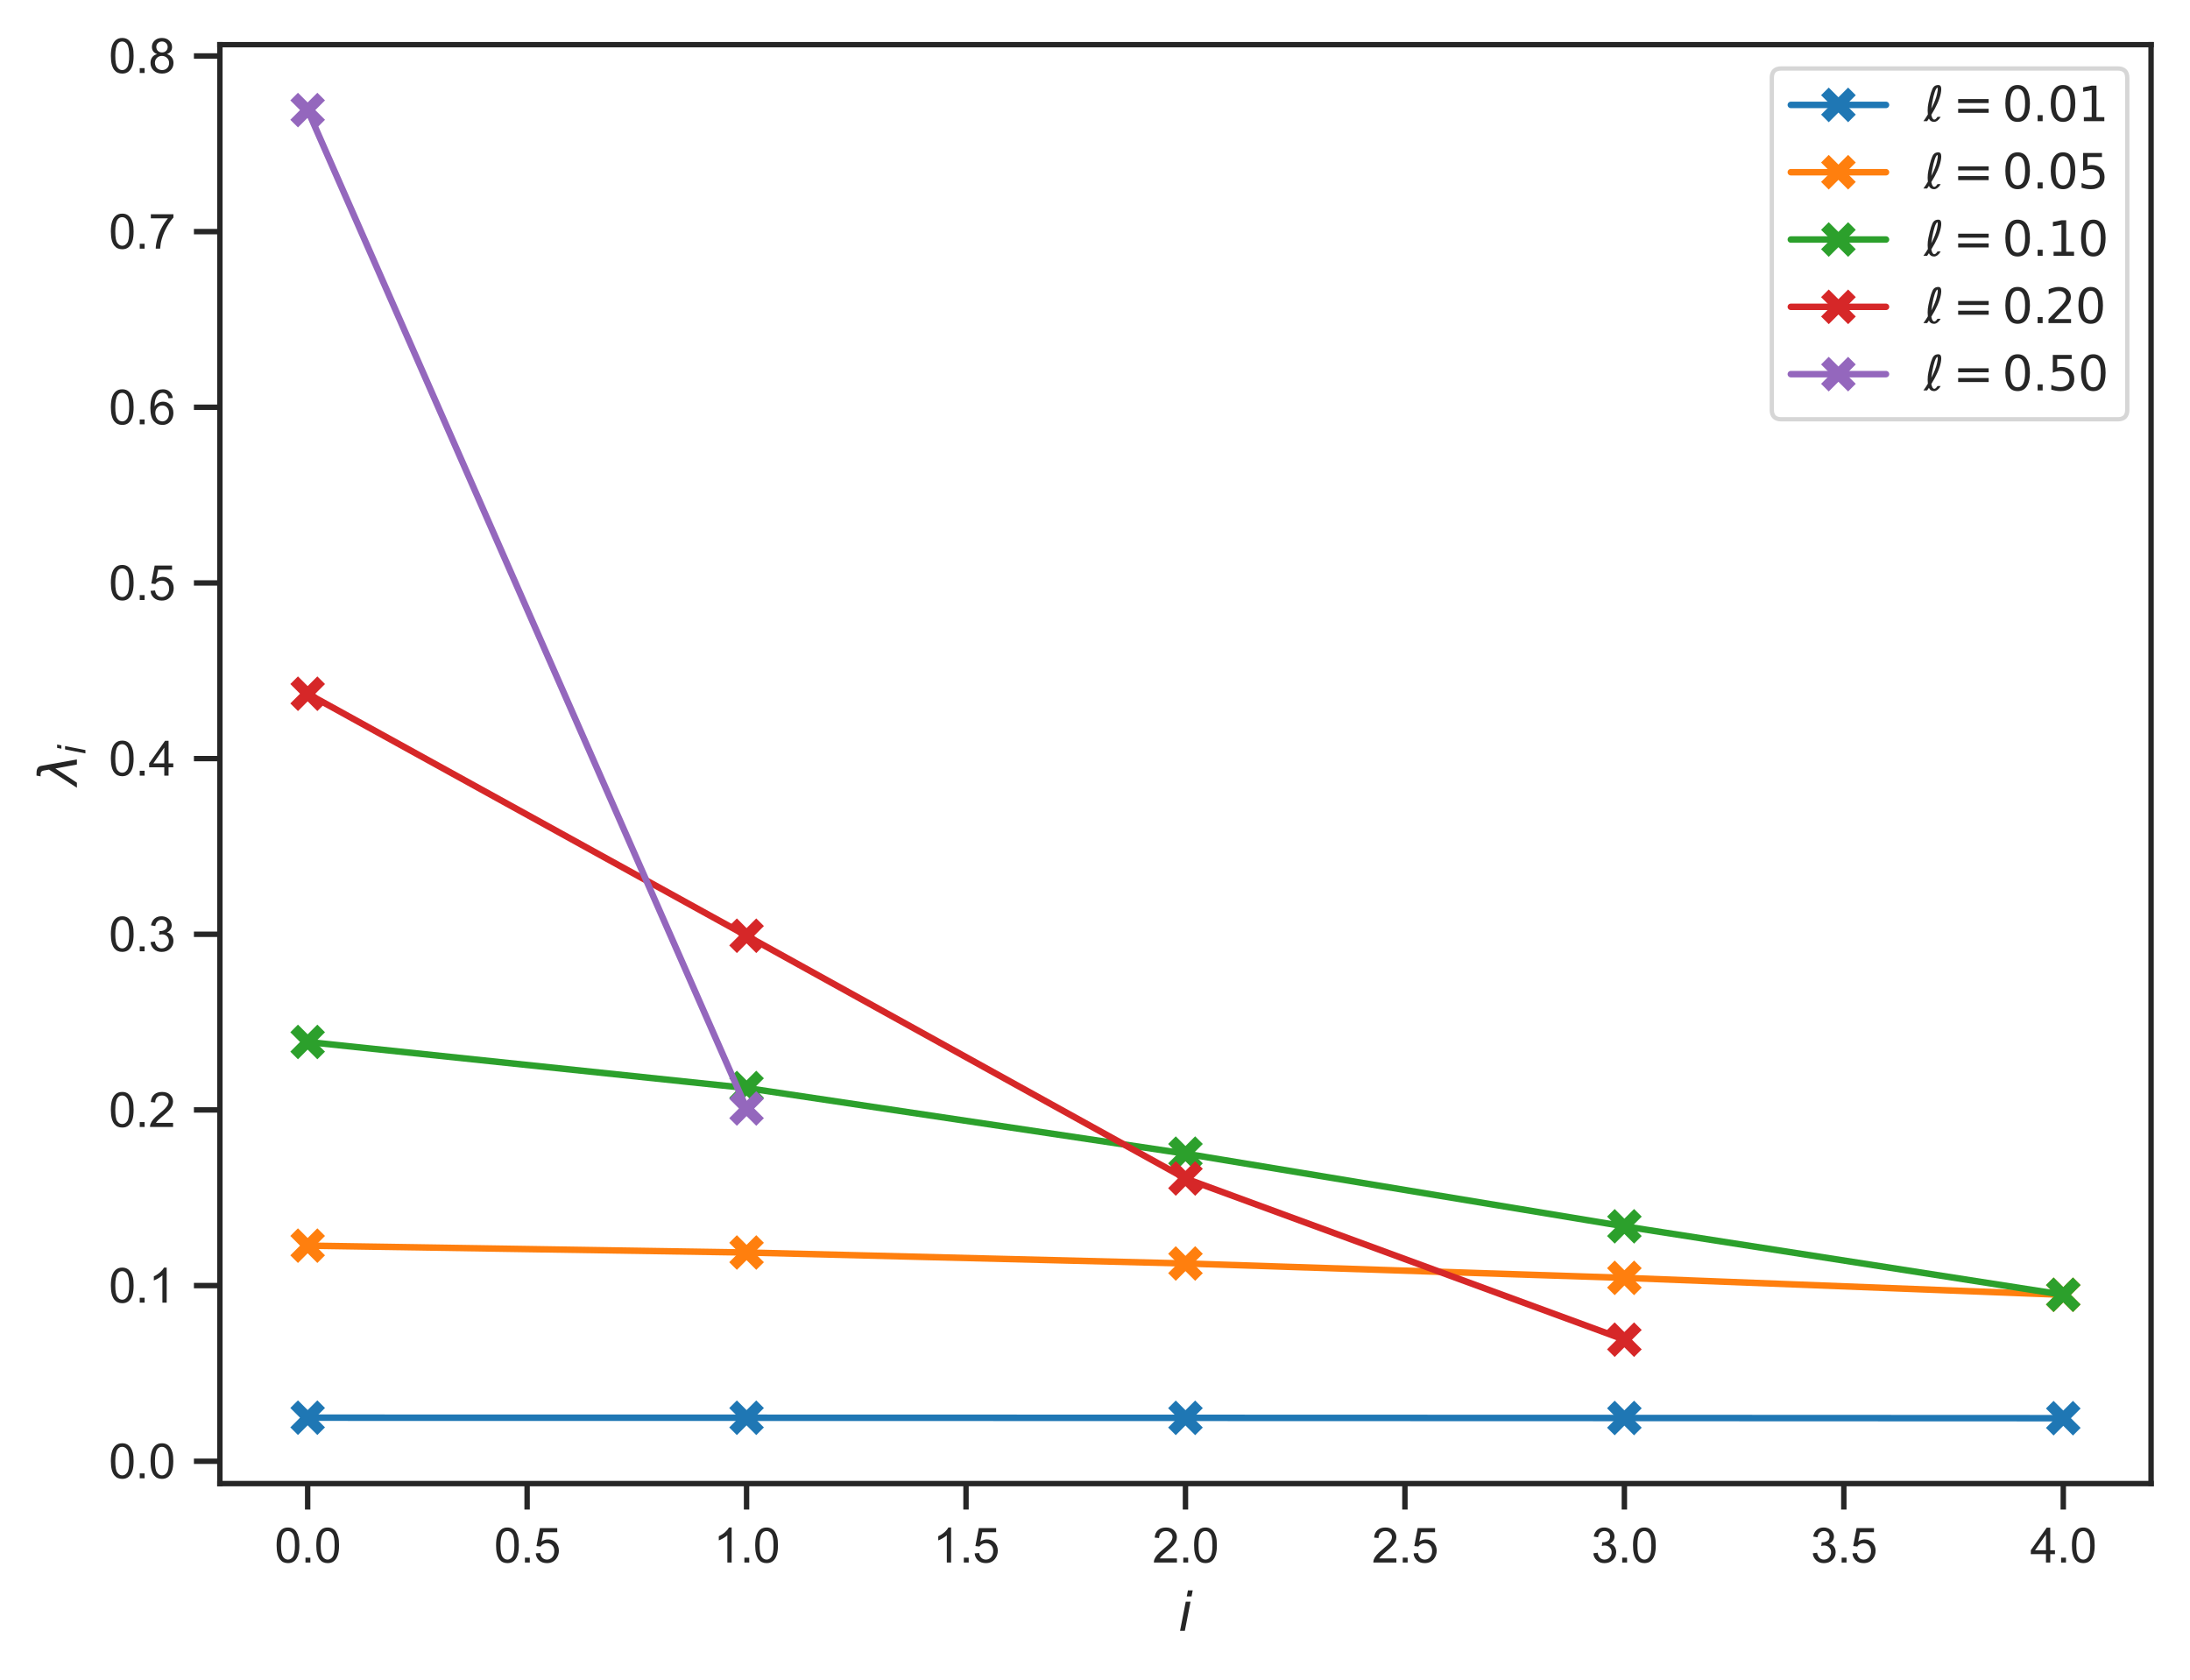 <?xml version="1.0" encoding="utf-8" standalone="no"?>
<!DOCTYPE svg PUBLIC "-//W3C//DTD SVG 1.1//EN"
  "http://www.w3.org/Graphics/SVG/1.1/DTD/svg11.dtd">
<svg xmlns:xlink="http://www.w3.org/1999/xlink" width="404.98pt" height="310.702pt" viewBox="0 0 404.98 310.702" xmlns="http://www.w3.org/2000/svg" version="1.1">
 <defs>
  <style type="text/css">*{stroke-linejoin: round; stroke-linecap: butt}</style>
 </defs>
 <g id="figure_1">
  <g id="patch_1">
   <path d="M 0 310.702 
L 404.98 310.702 
L 404.98 0 
L 0 0 
z
" style="fill: #ffffff"/>
  </g>
  <g id="axes_1">
   <g id="patch_2">
    <path d="M 40.66 274.375 
L 397.78 274.375 
L 397.78 8.263 
L 40.66 8.263 
z
" style="fill: #ffffff"/>
   </g>
   <g id="matplotlib.axis_1">
    <g id="xtick_1">
     <g id="line2d_1">
      <defs>
       <path id="m229db1d43b" d="M 0 0 
L 0 4.8 
" style="stroke: #262626"/>
      </defs>
      <g>
       <use xlink:href="#m229db1d43b" x="56.893" y="274.375" style="fill: #262626; stroke: #262626"/>
      </g>
     </g>
     <g id="text_1">
      <!-- 0.0 -->
      <g style="fill: #262626" transform="translate(50.777 288.974) scale(0.088 -0.088)">
       <defs>
        <path id="ArialMT-30" d="M 266 2259 
Q 266 3072 433 3567 
Q 600 4063 929 4331 
Q 1259 4600 1759 4600 
Q 2128 4600 2406 4451 
Q 2684 4303 2865 4023 
Q 3047 3744 3150 3342 
Q 3253 2941 3253 2259 
Q 3253 1453 3087 958 
Q 2922 463 2592 192 
Q 2263 -78 1759 -78 
Q 1097 -78 719 397 
Q 266 969 266 2259 
z
M 844 2259 
Q 844 1131 1108 757 
Q 1372 384 1759 384 
Q 2147 384 2411 759 
Q 2675 1134 2675 2259 
Q 2675 3391 2411 3762 
Q 2147 4134 1753 4134 
Q 1366 4134 1134 3806 
Q 844 3388 844 2259 
z
" transform="scale(0.016)"/>
        <path id="ArialMT-2e" d="M 581 0 
L 581 641 
L 1222 641 
L 1222 0 
L 581 0 
z
" transform="scale(0.016)"/>
       </defs>
       <use xlink:href="#ArialMT-30"/>
       <use xlink:href="#ArialMT-2e" x="55.615"/>
       <use xlink:href="#ArialMT-30" x="83.398"/>
      </g>
     </g>
    </g>
    <g id="xtick_2">
     <g id="line2d_2">
      <g>
       <use xlink:href="#m229db1d43b" x="97.475" y="274.375" style="fill: #262626; stroke: #262626"/>
      </g>
     </g>
     <g id="text_2">
      <!-- 0.5 -->
      <g style="fill: #262626" transform="translate(91.359 288.974) scale(0.088 -0.088)">
       <defs>
        <path id="ArialMT-35" d="M 266 1200 
L 856 1250 
Q 922 819 1161 601 
Q 1400 384 1738 384 
Q 2144 384 2425 690 
Q 2706 997 2706 1503 
Q 2706 1984 2436 2262 
Q 2166 2541 1728 2541 
Q 1456 2541 1237 2417 
Q 1019 2294 894 2097 
L 366 2166 
L 809 4519 
L 3088 4519 
L 3088 3981 
L 1259 3981 
L 1013 2750 
Q 1425 3038 1878 3038 
Q 2478 3038 2890 2622 
Q 3303 2206 3303 1553 
Q 3303 931 2941 478 
Q 2500 -78 1738 -78 
Q 1113 -78 717 272 
Q 322 622 266 1200 
z
" transform="scale(0.016)"/>
       </defs>
       <use xlink:href="#ArialMT-30"/>
       <use xlink:href="#ArialMT-2e" x="55.615"/>
       <use xlink:href="#ArialMT-35" x="83.398"/>
      </g>
     </g>
    </g>
    <g id="xtick_3">
     <g id="line2d_3">
      <g>
       <use xlink:href="#m229db1d43b" x="138.056" y="274.375" style="fill: #262626; stroke: #262626"/>
      </g>
     </g>
     <g id="text_3">
      <!-- 1.0 -->
      <g style="fill: #262626" transform="translate(131.94 288.974) scale(0.088 -0.088)">
       <defs>
        <path id="ArialMT-31" d="M 2384 0 
L 1822 0 
L 1822 3584 
Q 1619 3391 1289 3197 
Q 959 3003 697 2906 
L 697 3450 
Q 1169 3672 1522 3987 
Q 1875 4303 2022 4600 
L 2384 4600 
L 2384 0 
z
" transform="scale(0.016)"/>
       </defs>
       <use xlink:href="#ArialMT-31"/>
       <use xlink:href="#ArialMT-2e" x="55.615"/>
       <use xlink:href="#ArialMT-30" x="83.398"/>
      </g>
     </g>
    </g>
    <g id="xtick_4">
     <g id="line2d_4">
      <g>
       <use xlink:href="#m229db1d43b" x="178.638" y="274.375" style="fill: #262626; stroke: #262626"/>
      </g>
     </g>
     <g id="text_4">
      <!-- 1.5 -->
      <g style="fill: #262626" transform="translate(172.522 288.974) scale(0.088 -0.088)">
       <use xlink:href="#ArialMT-31"/>
       <use xlink:href="#ArialMT-2e" x="55.615"/>
       <use xlink:href="#ArialMT-35" x="83.398"/>
      </g>
     </g>
    </g>
    <g id="xtick_5">
     <g id="line2d_5">
      <g>
       <use xlink:href="#m229db1d43b" x="219.22" y="274.375" style="fill: #262626; stroke: #262626"/>
      </g>
     </g>
     <g id="text_5">
      <!-- 2.0 -->
      <g style="fill: #262626" transform="translate(213.104 288.974) scale(0.088 -0.088)">
       <defs>
        <path id="ArialMT-32" d="M 3222 541 
L 3222 0 
L 194 0 
Q 188 203 259 391 
Q 375 700 629 1000 
Q 884 1300 1366 1694 
Q 2113 2306 2375 2664 
Q 2638 3022 2638 3341 
Q 2638 3675 2398 3904 
Q 2159 4134 1775 4134 
Q 1369 4134 1125 3890 
Q 881 3647 878 3216 
L 300 3275 
Q 359 3922 746 4261 
Q 1134 4600 1788 4600 
Q 2447 4600 2831 4234 
Q 3216 3869 3216 3328 
Q 3216 3053 3103 2787 
Q 2991 2522 2730 2228 
Q 2469 1934 1863 1422 
Q 1356 997 1212 845 
Q 1069 694 975 541 
L 3222 541 
z
" transform="scale(0.016)"/>
       </defs>
       <use xlink:href="#ArialMT-32"/>
       <use xlink:href="#ArialMT-2e" x="55.615"/>
       <use xlink:href="#ArialMT-30" x="83.398"/>
      </g>
     </g>
    </g>
    <g id="xtick_6">
     <g id="line2d_6">
      <g>
       <use xlink:href="#m229db1d43b" x="259.802" y="274.375" style="fill: #262626; stroke: #262626"/>
      </g>
     </g>
     <g id="text_6">
      <!-- 2.5 -->
      <g style="fill: #262626" transform="translate(253.686 288.974) scale(0.088 -0.088)">
       <use xlink:href="#ArialMT-32"/>
       <use xlink:href="#ArialMT-2e" x="55.615"/>
       <use xlink:href="#ArialMT-35" x="83.398"/>
      </g>
     </g>
    </g>
    <g id="xtick_7">
     <g id="line2d_7">
      <g>
       <use xlink:href="#m229db1d43b" x="300.384" y="274.375" style="fill: #262626; stroke: #262626"/>
      </g>
     </g>
     <g id="text_7">
      <!-- 3.0 -->
      <g style="fill: #262626" transform="translate(294.268 288.974) scale(0.088 -0.088)">
       <defs>
        <path id="ArialMT-33" d="M 269 1209 
L 831 1284 
Q 928 806 1161 595 
Q 1394 384 1728 384 
Q 2125 384 2398 659 
Q 2672 934 2672 1341 
Q 2672 1728 2419 1979 
Q 2166 2231 1775 2231 
Q 1616 2231 1378 2169 
L 1441 2663 
Q 1497 2656 1531 2656 
Q 1891 2656 2178 2843 
Q 2466 3031 2466 3422 
Q 2466 3731 2256 3934 
Q 2047 4138 1716 4138 
Q 1388 4138 1169 3931 
Q 950 3725 888 3313 
L 325 3413 
Q 428 3978 793 4289 
Q 1159 4600 1703 4600 
Q 2078 4600 2393 4439 
Q 2709 4278 2876 4000 
Q 3044 3722 3044 3409 
Q 3044 3113 2884 2869 
Q 2725 2625 2413 2481 
Q 2819 2388 3044 2092 
Q 3269 1797 3269 1353 
Q 3269 753 2831 336 
Q 2394 -81 1725 -81 
Q 1122 -81 723 278 
Q 325 638 269 1209 
z
" transform="scale(0.016)"/>
       </defs>
       <use xlink:href="#ArialMT-33"/>
       <use xlink:href="#ArialMT-2e" x="55.615"/>
       <use xlink:href="#ArialMT-30" x="83.398"/>
      </g>
     </g>
    </g>
    <g id="xtick_8">
     <g id="line2d_8">
      <g>
       <use xlink:href="#m229db1d43b" x="340.965" y="274.375" style="fill: #262626; stroke: #262626"/>
      </g>
     </g>
     <g id="text_8">
      <!-- 3.5 -->
      <g style="fill: #262626" transform="translate(334.849 288.974) scale(0.088 -0.088)">
       <use xlink:href="#ArialMT-33"/>
       <use xlink:href="#ArialMT-2e" x="55.615"/>
       <use xlink:href="#ArialMT-35" x="83.398"/>
      </g>
     </g>
    </g>
    <g id="xtick_9">
     <g id="line2d_9">
      <g>
       <use xlink:href="#m229db1d43b" x="381.547" y="274.375" style="fill: #262626; stroke: #262626"/>
      </g>
     </g>
     <g id="text_9">
      <!-- 4.0 -->
      <g style="fill: #262626" transform="translate(375.431 288.974) scale(0.088 -0.088)">
       <defs>
        <path id="ArialMT-34" d="M 2069 0 
L 2069 1097 
L 81 1097 
L 81 1613 
L 2172 4581 
L 2631 4581 
L 2631 1613 
L 3250 1613 
L 3250 1097 
L 2631 1097 
L 2631 0 
L 2069 0 
z
M 2069 1613 
L 2069 3678 
L 634 1613 
L 2069 1613 
z
" transform="scale(0.016)"/>
       </defs>
       <use xlink:href="#ArialMT-34"/>
       <use xlink:href="#ArialMT-2e" x="55.615"/>
       <use xlink:href="#ArialMT-30" x="83.398"/>
      </g>
     </g>
    </g>
    <g id="text_10">
     <!-- $i$ -->
     <g style="fill: #262626" transform="translate(217.876 301.594) scale(0.096 -0.096)">
      <defs>
       <path id="DejaVuSans-Oblique-69" d="M 1172 4863 
L 1747 4863 
L 1606 4134 
L 1031 4134 
L 1172 4863 
z
M 909 3500 
L 1484 3500 
L 800 0 
L 225 0 
L 909 3500 
z
" transform="scale(0.016)"/>
      </defs>
      <use xlink:href="#DejaVuSans-Oblique-69" transform="translate(0 0.016)"/>
     </g>
    </g>
   </g>
   <g id="matplotlib.axis_2">
    <g id="ytick_1">
     <g id="line2d_10">
      <defs>
       <path id="m6e5e205bc6" d="M 0 0 
L -4.8 0 
" style="stroke: #262626"/>
      </defs>
      <g>
       <use xlink:href="#m6e5e205bc6" x="40.66" y="270.247" style="fill: #262626; stroke: #262626"/>
      </g>
     </g>
     <g id="text_11">
      <!-- 0.0 -->
      <g style="fill: #262626" transform="translate(20.128 273.396) scale(0.088 -0.088)">
       <use xlink:href="#ArialMT-30"/>
       <use xlink:href="#ArialMT-2e" x="55.615"/>
       <use xlink:href="#ArialMT-30" x="83.398"/>
      </g>
     </g>
    </g>
    <g id="ytick_2">
     <g id="line2d_11">
      <g>
       <use xlink:href="#m6e5e205bc6" x="40.66" y="237.759" style="fill: #262626; stroke: #262626"/>
      </g>
     </g>
     <g id="text_12">
      <!-- 0.1 -->
      <g style="fill: #262626" transform="translate(20.128 240.909) scale(0.088 -0.088)">
       <use xlink:href="#ArialMT-30"/>
       <use xlink:href="#ArialMT-2e" x="55.615"/>
       <use xlink:href="#ArialMT-31" x="83.398"/>
      </g>
     </g>
    </g>
    <g id="ytick_3">
     <g id="line2d_12">
      <g>
       <use xlink:href="#m6e5e205bc6" x="40.66" y="205.272" style="fill: #262626; stroke: #262626"/>
      </g>
     </g>
     <g id="text_13">
      <!-- 0.2 -->
      <g style="fill: #262626" transform="translate(20.128 208.422) scale(0.088 -0.088)">
       <use xlink:href="#ArialMT-30"/>
       <use xlink:href="#ArialMT-2e" x="55.615"/>
       <use xlink:href="#ArialMT-32" x="83.398"/>
      </g>
     </g>
    </g>
    <g id="ytick_4">
     <g id="line2d_13">
      <g>
       <use xlink:href="#m6e5e205bc6" x="40.66" y="172.785" style="fill: #262626; stroke: #262626"/>
      </g>
     </g>
     <g id="text_14">
      <!-- 0.3 -->
      <g style="fill: #262626" transform="translate(20.128 175.935) scale(0.088 -0.088)">
       <use xlink:href="#ArialMT-30"/>
       <use xlink:href="#ArialMT-2e" x="55.615"/>
       <use xlink:href="#ArialMT-33" x="83.398"/>
      </g>
     </g>
    </g>
    <g id="ytick_5">
     <g id="line2d_14">
      <g>
       <use xlink:href="#m6e5e205bc6" x="40.66" y="140.298" style="fill: #262626; stroke: #262626"/>
      </g>
     </g>
     <g id="text_15">
      <!-- 0.4 -->
      <g style="fill: #262626" transform="translate(20.128 143.447) scale(0.088 -0.088)">
       <use xlink:href="#ArialMT-30"/>
       <use xlink:href="#ArialMT-2e" x="55.615"/>
       <use xlink:href="#ArialMT-34" x="83.398"/>
      </g>
     </g>
    </g>
    <g id="ytick_6">
     <g id="line2d_15">
      <g>
       <use xlink:href="#m6e5e205bc6" x="40.66" y="107.811" style="fill: #262626; stroke: #262626"/>
      </g>
     </g>
     <g id="text_16">
      <!-- 0.5 -->
      <g style="fill: #262626" transform="translate(20.128 110.96) scale(0.088 -0.088)">
       <use xlink:href="#ArialMT-30"/>
       <use xlink:href="#ArialMT-2e" x="55.615"/>
       <use xlink:href="#ArialMT-35" x="83.398"/>
      </g>
     </g>
    </g>
    <g id="ytick_7">
     <g id="line2d_16">
      <g>
       <use xlink:href="#m6e5e205bc6" x="40.66" y="75.324" style="fill: #262626; stroke: #262626"/>
      </g>
     </g>
     <g id="text_17">
      <!-- 0.6 -->
      <g style="fill: #262626" transform="translate(20.128 78.473) scale(0.088 -0.088)">
       <defs>
        <path id="ArialMT-36" d="M 3184 3459 
L 2625 3416 
Q 2550 3747 2413 3897 
Q 2184 4138 1850 4138 
Q 1581 4138 1378 3988 
Q 1113 3794 959 3422 
Q 806 3050 800 2363 
Q 1003 2672 1297 2822 
Q 1591 2972 1913 2972 
Q 2475 2972 2870 2558 
Q 3266 2144 3266 1488 
Q 3266 1056 3080 686 
Q 2894 316 2569 119 
Q 2244 -78 1831 -78 
Q 1128 -78 684 439 
Q 241 956 241 2144 
Q 241 3472 731 4075 
Q 1159 4600 1884 4600 
Q 2425 4600 2770 4297 
Q 3116 3994 3184 3459 
z
M 888 1484 
Q 888 1194 1011 928 
Q 1134 663 1356 523 
Q 1578 384 1822 384 
Q 2178 384 2434 671 
Q 2691 959 2691 1453 
Q 2691 1928 2437 2201 
Q 2184 2475 1800 2475 
Q 1419 2475 1153 2201 
Q 888 1928 888 1484 
z
" transform="scale(0.016)"/>
       </defs>
       <use xlink:href="#ArialMT-30"/>
       <use xlink:href="#ArialMT-2e" x="55.615"/>
       <use xlink:href="#ArialMT-36" x="83.398"/>
      </g>
     </g>
    </g>
    <g id="ytick_8">
     <g id="line2d_17">
      <g>
       <use xlink:href="#m6e5e205bc6" x="40.66" y="42.837" style="fill: #262626; stroke: #262626"/>
      </g>
     </g>
     <g id="text_18">
      <!-- 0.7 -->
      <g style="fill: #262626" transform="translate(20.128 45.986) scale(0.088 -0.088)">
       <defs>
        <path id="ArialMT-37" d="M 303 3981 
L 303 4522 
L 3269 4522 
L 3269 4084 
Q 2831 3619 2401 2847 
Q 1972 2075 1738 1259 
Q 1569 684 1522 0 
L 944 0 
Q 953 541 1156 1306 
Q 1359 2072 1739 2783 
Q 2119 3494 2547 3981 
L 303 3981 
z
" transform="scale(0.016)"/>
       </defs>
       <use xlink:href="#ArialMT-30"/>
       <use xlink:href="#ArialMT-2e" x="55.615"/>
       <use xlink:href="#ArialMT-37" x="83.398"/>
      </g>
     </g>
    </g>
    <g id="ytick_9">
     <g id="line2d_18">
      <g>
       <use xlink:href="#m6e5e205bc6" x="40.66" y="10.349" style="fill: #262626; stroke: #262626"/>
      </g>
     </g>
     <g id="text_19">
      <!-- 0.8 -->
      <g style="fill: #262626" transform="translate(20.128 13.499) scale(0.088 -0.088)">
       <defs>
        <path id="ArialMT-38" d="M 1131 2484 
Q 781 2613 612 2850 
Q 444 3088 444 3419 
Q 444 3919 803 4259 
Q 1163 4600 1759 4600 
Q 2359 4600 2725 4251 
Q 3091 3903 3091 3403 
Q 3091 3084 2923 2848 
Q 2756 2613 2416 2484 
Q 2838 2347 3058 2040 
Q 3278 1734 3278 1309 
Q 3278 722 2862 322 
Q 2447 -78 1769 -78 
Q 1091 -78 675 323 
Q 259 725 259 1325 
Q 259 1772 486 2073 
Q 713 2375 1131 2484 
z
M 1019 3438 
Q 1019 3113 1228 2906 
Q 1438 2700 1772 2700 
Q 2097 2700 2305 2904 
Q 2513 3109 2513 3406 
Q 2513 3716 2298 3927 
Q 2084 4138 1766 4138 
Q 1444 4138 1231 3931 
Q 1019 3725 1019 3438 
z
M 838 1322 
Q 838 1081 952 856 
Q 1066 631 1291 507 
Q 1516 384 1775 384 
Q 2178 384 2440 643 
Q 2703 903 2703 1303 
Q 2703 1709 2433 1975 
Q 2163 2241 1756 2241 
Q 1359 2241 1098 1978 
Q 838 1716 838 1322 
z
" transform="scale(0.016)"/>
       </defs>
       <use xlink:href="#ArialMT-30"/>
       <use xlink:href="#ArialMT-2e" x="55.615"/>
       <use xlink:href="#ArialMT-38" x="83.398"/>
      </g>
     </g>
    </g>
    <g id="text_20">
     <!-- $\lambda_i$ -->
     <g style="fill: #262626" transform="translate(14.22 145.255) rotate(-90) scale(0.096 -0.096)">
      <defs>
       <path id="DejaVuSans-Oblique-3bb" d="M 2350 4316 
L 3125 0 
L 2516 0 
L 2038 2588 
L 328 0 
L -281 0 
L 1903 3356 
L 1794 3975 
Q 1725 4369 1391 4369 
L 1091 4369 
L 1184 4863 
L 1550 4856 
Q 2253 4847 2350 4316 
z
" transform="scale(0.016)"/>
      </defs>
      <use xlink:href="#DejaVuSans-Oblique-3bb" transform="translate(0 0.016)"/>
      <use xlink:href="#DejaVuSans-Oblique-69" transform="translate(59.18 -16.391) scale(0.7)"/>
     </g>
    </g>
   </g>
   <g id="line2d_19">
    <path d="M 56.893 262.188 
L 138.056 262.2 
L 219.22 262.219 
L 300.384 262.245 
L 381.547 262.279 
" clip-path="url(#p4df3e0bd6f)" style="fill: none; stroke: #1f77b4; stroke-width: 1.2; stroke-linecap: round"/>
    <defs>
     <path id="m4b12359d49" d="M -2.5 2.5 
L 2.5 -2.5 
M -2.5 -2.5 
L 2.5 2.5 
" style="stroke: #1f77b4; stroke-width: 2"/>
    </defs>
    <g clip-path="url(#p4df3e0bd6f)">
     <use xlink:href="#m4b12359d49" x="56.893" y="262.188" style="fill: #1f77b4; stroke: #1f77b4; stroke-width: 2"/>
     <use xlink:href="#m4b12359d49" x="138.056" y="262.2" style="fill: #1f77b4; stroke: #1f77b4; stroke-width: 2"/>
     <use xlink:href="#m4b12359d49" x="219.22" y="262.219" style="fill: #1f77b4; stroke: #1f77b4; stroke-width: 2"/>
     <use xlink:href="#m4b12359d49" x="300.384" y="262.245" style="fill: #1f77b4; stroke: #1f77b4; stroke-width: 2"/>
     <use xlink:href="#m4b12359d49" x="381.547" y="262.279" style="fill: #1f77b4; stroke: #1f77b4; stroke-width: 2"/>
    </g>
   </g>
   <g id="line2d_20">
    <path d="M 56.893 230.37 
L 138.056 231.641 
L 219.22 233.67 
L 300.384 236.33 
L 381.547 239.466 
" clip-path="url(#p4df3e0bd6f)" style="fill: none; stroke: #ff7f0e; stroke-width: 1.2; stroke-linecap: round"/>
    <defs>
     <path id="mefa059034c" d="M -2.5 2.5 
L 2.5 -2.5 
M -2.5 -2.5 
L 2.5 2.5 
" style="stroke: #ff7f0e; stroke-width: 2"/>
    </defs>
    <g clip-path="url(#p4df3e0bd6f)">
     <use xlink:href="#mefa059034c" x="56.893" y="230.37" style="fill: #ff7f0e; stroke: #ff7f0e; stroke-width: 2"/>
     <use xlink:href="#mefa059034c" x="138.056" y="231.641" style="fill: #ff7f0e; stroke: #ff7f0e; stroke-width: 2"/>
     <use xlink:href="#mefa059034c" x="219.22" y="233.67" style="fill: #ff7f0e; stroke: #ff7f0e; stroke-width: 2"/>
     <use xlink:href="#mefa059034c" x="300.384" y="236.33" style="fill: #ff7f0e; stroke: #ff7f0e; stroke-width: 2"/>
     <use xlink:href="#mefa059034c" x="381.547" y="239.466" style="fill: #ff7f0e; stroke: #ff7f0e; stroke-width: 2"/>
    </g>
   </g>
   <g id="line2d_21">
    <path d="M 56.893 192.7 
L 138.056 201.219 
L 219.22 213.357 
L 300.384 226.796 
L 381.547 239.453 
" clip-path="url(#p4df3e0bd6f)" style="fill: none; stroke: #2ca02c; stroke-width: 1.2; stroke-linecap: round"/>
    <defs>
     <path id="m046bf130fc" d="M -2.5 2.5 
L 2.5 -2.5 
M -2.5 -2.5 
L 2.5 2.5 
" style="stroke: #2ca02c; stroke-width: 2"/>
    </defs>
    <g clip-path="url(#p4df3e0bd6f)">
     <use xlink:href="#m046bf130fc" x="56.893" y="192.7" style="fill: #2ca02c; stroke: #2ca02c; stroke-width: 2"/>
     <use xlink:href="#m046bf130fc" x="138.056" y="201.219" style="fill: #2ca02c; stroke: #2ca02c; stroke-width: 2"/>
     <use xlink:href="#m046bf130fc" x="219.22" y="213.357" style="fill: #2ca02c; stroke: #2ca02c; stroke-width: 2"/>
     <use xlink:href="#m046bf130fc" x="300.384" y="226.796" style="fill: #2ca02c; stroke: #2ca02c; stroke-width: 2"/>
     <use xlink:href="#m046bf130fc" x="381.547" y="239.453" style="fill: #2ca02c; stroke: #2ca02c; stroke-width: 2"/>
    </g>
   </g>
   <g id="line2d_22">
    <path d="M 56.893 128.299 
L 138.056 173.057 
L 219.22 217.952 
L 300.384 247.759 
" clip-path="url(#p4df3e0bd6f)" style="fill: none; stroke: #d62728; stroke-width: 1.2; stroke-linecap: round"/>
    <defs>
     <path id="m4b1ece417e" d="M -2.5 2.5 
L 2.5 -2.5 
M -2.5 -2.5 
L 2.5 2.5 
" style="stroke: #d62728; stroke-width: 2"/>
    </defs>
    <g clip-path="url(#p4df3e0bd6f)">
     <use xlink:href="#m4b1ece417e" x="56.893" y="128.299" style="fill: #d62728; stroke: #d62728; stroke-width: 2"/>
     <use xlink:href="#m4b1ece417e" x="138.056" y="173.057" style="fill: #d62728; stroke: #d62728; stroke-width: 2"/>
     <use xlink:href="#m4b1ece417e" x="219.22" y="217.952" style="fill: #d62728; stroke: #d62728; stroke-width: 2"/>
     <use xlink:href="#m4b1ece417e" x="300.384" y="247.759" style="fill: #d62728; stroke: #d62728; stroke-width: 2"/>
    </g>
   </g>
   <g id="line2d_23">
    <path d="M 56.893 20.359 
L 138.056 205.002 
" clip-path="url(#p4df3e0bd6f)" style="fill: none; stroke: #9467bd; stroke-width: 1.2; stroke-linecap: round"/>
    <defs>
     <path id="ma548796a66" d="M -2.5 2.5 
L 2.5 -2.5 
M -2.5 -2.5 
L 2.5 2.5 
" style="stroke: #9467bd; stroke-width: 2"/>
    </defs>
    <g clip-path="url(#p4df3e0bd6f)">
     <use xlink:href="#ma548796a66" x="56.893" y="20.359" style="fill: #9467bd; stroke: #9467bd; stroke-width: 2"/>
     <use xlink:href="#ma548796a66" x="138.056" y="205.002" style="fill: #9467bd; stroke: #9467bd; stroke-width: 2"/>
    </g>
   </g>
   <g id="patch_3">
    <path d="M 40.66 274.375 
L 40.66 8.263 
" style="fill: none; stroke: #262626; stroke-linejoin: miter; stroke-linecap: square"/>
   </g>
   <g id="patch_4">
    <path d="M 397.78 274.375 
L 397.78 8.263 
" style="fill: none; stroke: #262626; stroke-linejoin: miter; stroke-linecap: square"/>
   </g>
   <g id="patch_5">
    <path d="M 40.66 274.375 
L 397.78 274.375 
" style="fill: none; stroke: #262626; stroke-linejoin: miter; stroke-linecap: square"/>
   </g>
   <g id="patch_6">
    <path d="M 40.66 8.263 
L 397.78 8.263 
" style="fill: none; stroke: #262626; stroke-linejoin: miter; stroke-linecap: square"/>
   </g>
   <g id="legend_1">
    <g id="patch_7">
     <path d="M 329.404 77.542 
L 391.62 77.542 
Q 393.38 77.542 393.38 75.782 
L 393.38 14.423 
Q 393.38 12.663 391.62 12.663 
L 329.404 12.663 
Q 327.644 12.663 327.644 14.423 
L 327.644 75.782 
Q 327.644 77.542 329.404 77.542 
z
" style="fill: #ffffff; opacity: 0.8; stroke: #cccccc; stroke-width: 0.8; stroke-linejoin: miter"/>
    </g>
    <g id="line2d_24">
     <path d="M 331.164 19.402 
L 339.964 19.402 
L 348.764 19.402 
" style="fill: none; stroke: #1f77b4; stroke-width: 1.2; stroke-linecap: round"/>
     <g>
      <use xlink:href="#m4b12359d49" x="339.964" y="19.402" style="fill: #1f77b4; stroke: #1f77b4; stroke-width: 2"/>
     </g>
    </g>
    <g id="text_21">
     <!-- $\ell=0.01$ -->
     <g style="fill: #262626" transform="translate(355.804 22.482) scale(0.088 -0.088)">
      <defs>
       <path id="DejaVuSans-Oblique-2113" d="M 950 838 
Q 1078 213 1350 213 
Q 1531 213 1766 572 
L 2181 572 
Q 1994 253 1775 88 
Q 1538 -91 1319 -91 
Q 831 -91 634 344 
L 400 0 
L -88 0 
Q 250 459 500 888 
Q 469 1131 469 1397 
Q 469 1872 566 2347 
Q 931 4131 1256 4497 
Q 1481 4750 1866 4750 
Q 2256 4750 2256 4209 
Q 2253 3966 2197 3675 
Q 1972 2484 950 838 
z
M 947 1656 
Q 1531 2744 1709 3613 
Q 1803 4072 1803 4191 
Q 1803 4406 1725 4406 
Q 1384 4134 1081 2516 
Q 997 2063 947 1656 
z
" transform="scale(0.016)"/>
       <path id="DejaVuSans-3d" d="M 678 2906 
L 4684 2906 
L 4684 2381 
L 678 2381 
L 678 2906 
z
M 678 1631 
L 4684 1631 
L 4684 1100 
L 678 1100 
L 678 1631 
z
" transform="scale(0.016)"/>
       <path id="DejaVuSans-30" d="M 2034 4250 
Q 1547 4250 1301 3770 
Q 1056 3291 1056 2328 
Q 1056 1369 1301 889 
Q 1547 409 2034 409 
Q 2525 409 2770 889 
Q 3016 1369 3016 2328 
Q 3016 3291 2770 3770 
Q 2525 4250 2034 4250 
z
M 2034 4750 
Q 2819 4750 3233 4129 
Q 3647 3509 3647 2328 
Q 3647 1150 3233 529 
Q 2819 -91 2034 -91 
Q 1250 -91 836 529 
Q 422 1150 422 2328 
Q 422 3509 836 4129 
Q 1250 4750 2034 4750 
z
" transform="scale(0.016)"/>
       <path id="DejaVuSans-2e" d="M 684 794 
L 1344 794 
L 1344 0 
L 684 0 
L 684 794 
z
" transform="scale(0.016)"/>
       <path id="DejaVuSans-31" d="M 794 531 
L 1825 531 
L 1825 4091 
L 703 3866 
L 703 4441 
L 1819 4666 
L 2450 4666 
L 2450 531 
L 3481 531 
L 3481 0 
L 794 0 
L 794 531 
z
" transform="scale(0.016)"/>
      </defs>
      <use xlink:href="#DejaVuSans-Oblique-2113" transform="translate(0 0.781)"/>
      <use xlink:href="#DejaVuSans-3d" transform="translate(60.791 0.781)"/>
      <use xlink:href="#DejaVuSans-30" transform="translate(164.062 0.781)"/>
      <use xlink:href="#DejaVuSans-2e" transform="translate(227.686 0.781)"/>
      <use xlink:href="#DejaVuSans-30" transform="translate(259.473 0.781)"/>
      <use xlink:href="#DejaVuSans-31" transform="translate(323.096 0.781)"/>
     </g>
    </g>
    <g id="line2d_25">
     <path d="M 331.164 31.85 
L 339.964 31.85 
L 348.764 31.85 
" style="fill: none; stroke: #ff7f0e; stroke-width: 1.2; stroke-linecap: round"/>
     <g>
      <use xlink:href="#mefa059034c" x="339.964" y="31.85" style="fill: #ff7f0e; stroke: #ff7f0e; stroke-width: 2"/>
     </g>
    </g>
    <g id="text_22">
     <!-- $\ell=0.05$ -->
     <g style="fill: #262626" transform="translate(355.804 34.93) scale(0.088 -0.088)">
      <defs>
       <path id="DejaVuSans-35" d="M 691 4666 
L 3169 4666 
L 3169 4134 
L 1269 4134 
L 1269 2991 
Q 1406 3038 1543 3061 
Q 1681 3084 1819 3084 
Q 2600 3084 3056 2656 
Q 3513 2228 3513 1497 
Q 3513 744 3044 326 
Q 2575 -91 1722 -91 
Q 1428 -91 1123 -41 
Q 819 9 494 109 
L 494 744 
Q 775 591 1075 516 
Q 1375 441 1709 441 
Q 2250 441 2565 725 
Q 2881 1009 2881 1497 
Q 2881 1984 2565 2268 
Q 2250 2553 1709 2553 
Q 1456 2553 1204 2497 
Q 953 2441 691 2322 
L 691 4666 
z
" transform="scale(0.016)"/>
      </defs>
      <use xlink:href="#DejaVuSans-Oblique-2113" transform="translate(0 0.781)"/>
      <use xlink:href="#DejaVuSans-3d" transform="translate(60.791 0.781)"/>
      <use xlink:href="#DejaVuSans-30" transform="translate(164.062 0.781)"/>
      <use xlink:href="#DejaVuSans-2e" transform="translate(227.686 0.781)"/>
      <use xlink:href="#DejaVuSans-30" transform="translate(259.473 0.781)"/>
      <use xlink:href="#DejaVuSans-35" transform="translate(323.096 0.781)"/>
     </g>
    </g>
    <g id="line2d_26">
     <path d="M 331.164 44.298 
L 339.964 44.298 
L 348.764 44.298 
" style="fill: none; stroke: #2ca02c; stroke-width: 1.2; stroke-linecap: round"/>
     <g>
      <use xlink:href="#m046bf130fc" x="339.964" y="44.298" style="fill: #2ca02c; stroke: #2ca02c; stroke-width: 2"/>
     </g>
    </g>
    <g id="text_23">
     <!-- $\ell=0.10$ -->
     <g style="fill: #262626" transform="translate(355.804 47.378) scale(0.088 -0.088)">
      <use xlink:href="#DejaVuSans-Oblique-2113" transform="translate(0 0.781)"/>
      <use xlink:href="#DejaVuSans-3d" transform="translate(60.791 0.781)"/>
      <use xlink:href="#DejaVuSans-30" transform="translate(164.062 0.781)"/>
      <use xlink:href="#DejaVuSans-2e" transform="translate(227.686 0.781)"/>
      <use xlink:href="#DejaVuSans-31" transform="translate(259.473 0.781)"/>
      <use xlink:href="#DejaVuSans-30" transform="translate(323.096 0.781)"/>
     </g>
    </g>
    <g id="line2d_27">
     <path d="M 331.164 56.746 
L 339.964 56.746 
L 348.764 56.746 
" style="fill: none; stroke: #d62728; stroke-width: 1.2; stroke-linecap: round"/>
     <g>
      <use xlink:href="#m4b1ece417e" x="339.964" y="56.746" style="fill: #d62728; stroke: #d62728; stroke-width: 2"/>
     </g>
    </g>
    <g id="text_24">
     <!-- $\ell=0.20$ -->
     <g style="fill: #262626" transform="translate(355.804 59.826) scale(0.088 -0.088)">
      <defs>
       <path id="DejaVuSans-32" d="M 1228 531 
L 3431 531 
L 3431 0 
L 469 0 
L 469 531 
Q 828 903 1448 1529 
Q 2069 2156 2228 2338 
Q 2531 2678 2651 2914 
Q 2772 3150 2772 3378 
Q 2772 3750 2511 3984 
Q 2250 4219 1831 4219 
Q 1534 4219 1204 4116 
Q 875 4013 500 3803 
L 500 4441 
Q 881 4594 1212 4672 
Q 1544 4750 1819 4750 
Q 2544 4750 2975 4387 
Q 3406 4025 3406 3419 
Q 3406 3131 3298 2873 
Q 3191 2616 2906 2266 
Q 2828 2175 2409 1742 
Q 1991 1309 1228 531 
z
" transform="scale(0.016)"/>
      </defs>
      <use xlink:href="#DejaVuSans-Oblique-2113" transform="translate(0 0.781)"/>
      <use xlink:href="#DejaVuSans-3d" transform="translate(60.791 0.781)"/>
      <use xlink:href="#DejaVuSans-30" transform="translate(164.062 0.781)"/>
      <use xlink:href="#DejaVuSans-2e" transform="translate(227.686 0.781)"/>
      <use xlink:href="#DejaVuSans-32" transform="translate(253.973 0.781)"/>
      <use xlink:href="#DejaVuSans-30" transform="translate(317.596 0.781)"/>
     </g>
    </g>
    <g id="line2d_28">
     <path d="M 331.164 69.193 
L 339.964 69.193 
L 348.764 69.193 
" style="fill: none; stroke: #9467bd; stroke-width: 1.2; stroke-linecap: round"/>
     <g>
      <use xlink:href="#ma548796a66" x="339.964" y="69.193" style="fill: #9467bd; stroke: #9467bd; stroke-width: 2"/>
     </g>
    </g>
    <g id="text_25">
     <!-- $\ell=0.50$ -->
     <g style="fill: #262626" transform="translate(355.804 72.273) scale(0.088 -0.088)">
      <use xlink:href="#DejaVuSans-Oblique-2113" transform="translate(0 0.781)"/>
      <use xlink:href="#DejaVuSans-3d" transform="translate(60.791 0.781)"/>
      <use xlink:href="#DejaVuSans-30" transform="translate(164.062 0.781)"/>
      <use xlink:href="#DejaVuSans-2e" transform="translate(227.686 0.781)"/>
      <use xlink:href="#DejaVuSans-35" transform="translate(259.473 0.781)"/>
      <use xlink:href="#DejaVuSans-30" transform="translate(323.096 0.781)"/>
     </g>
    </g>
   </g>
  </g>
 </g>
 <defs>
  <clipPath id="p4df3e0bd6f">
   <rect x="40.66" y="8.263" width="357.12" height="266.112"/>
  </clipPath>
 </defs>
</svg>